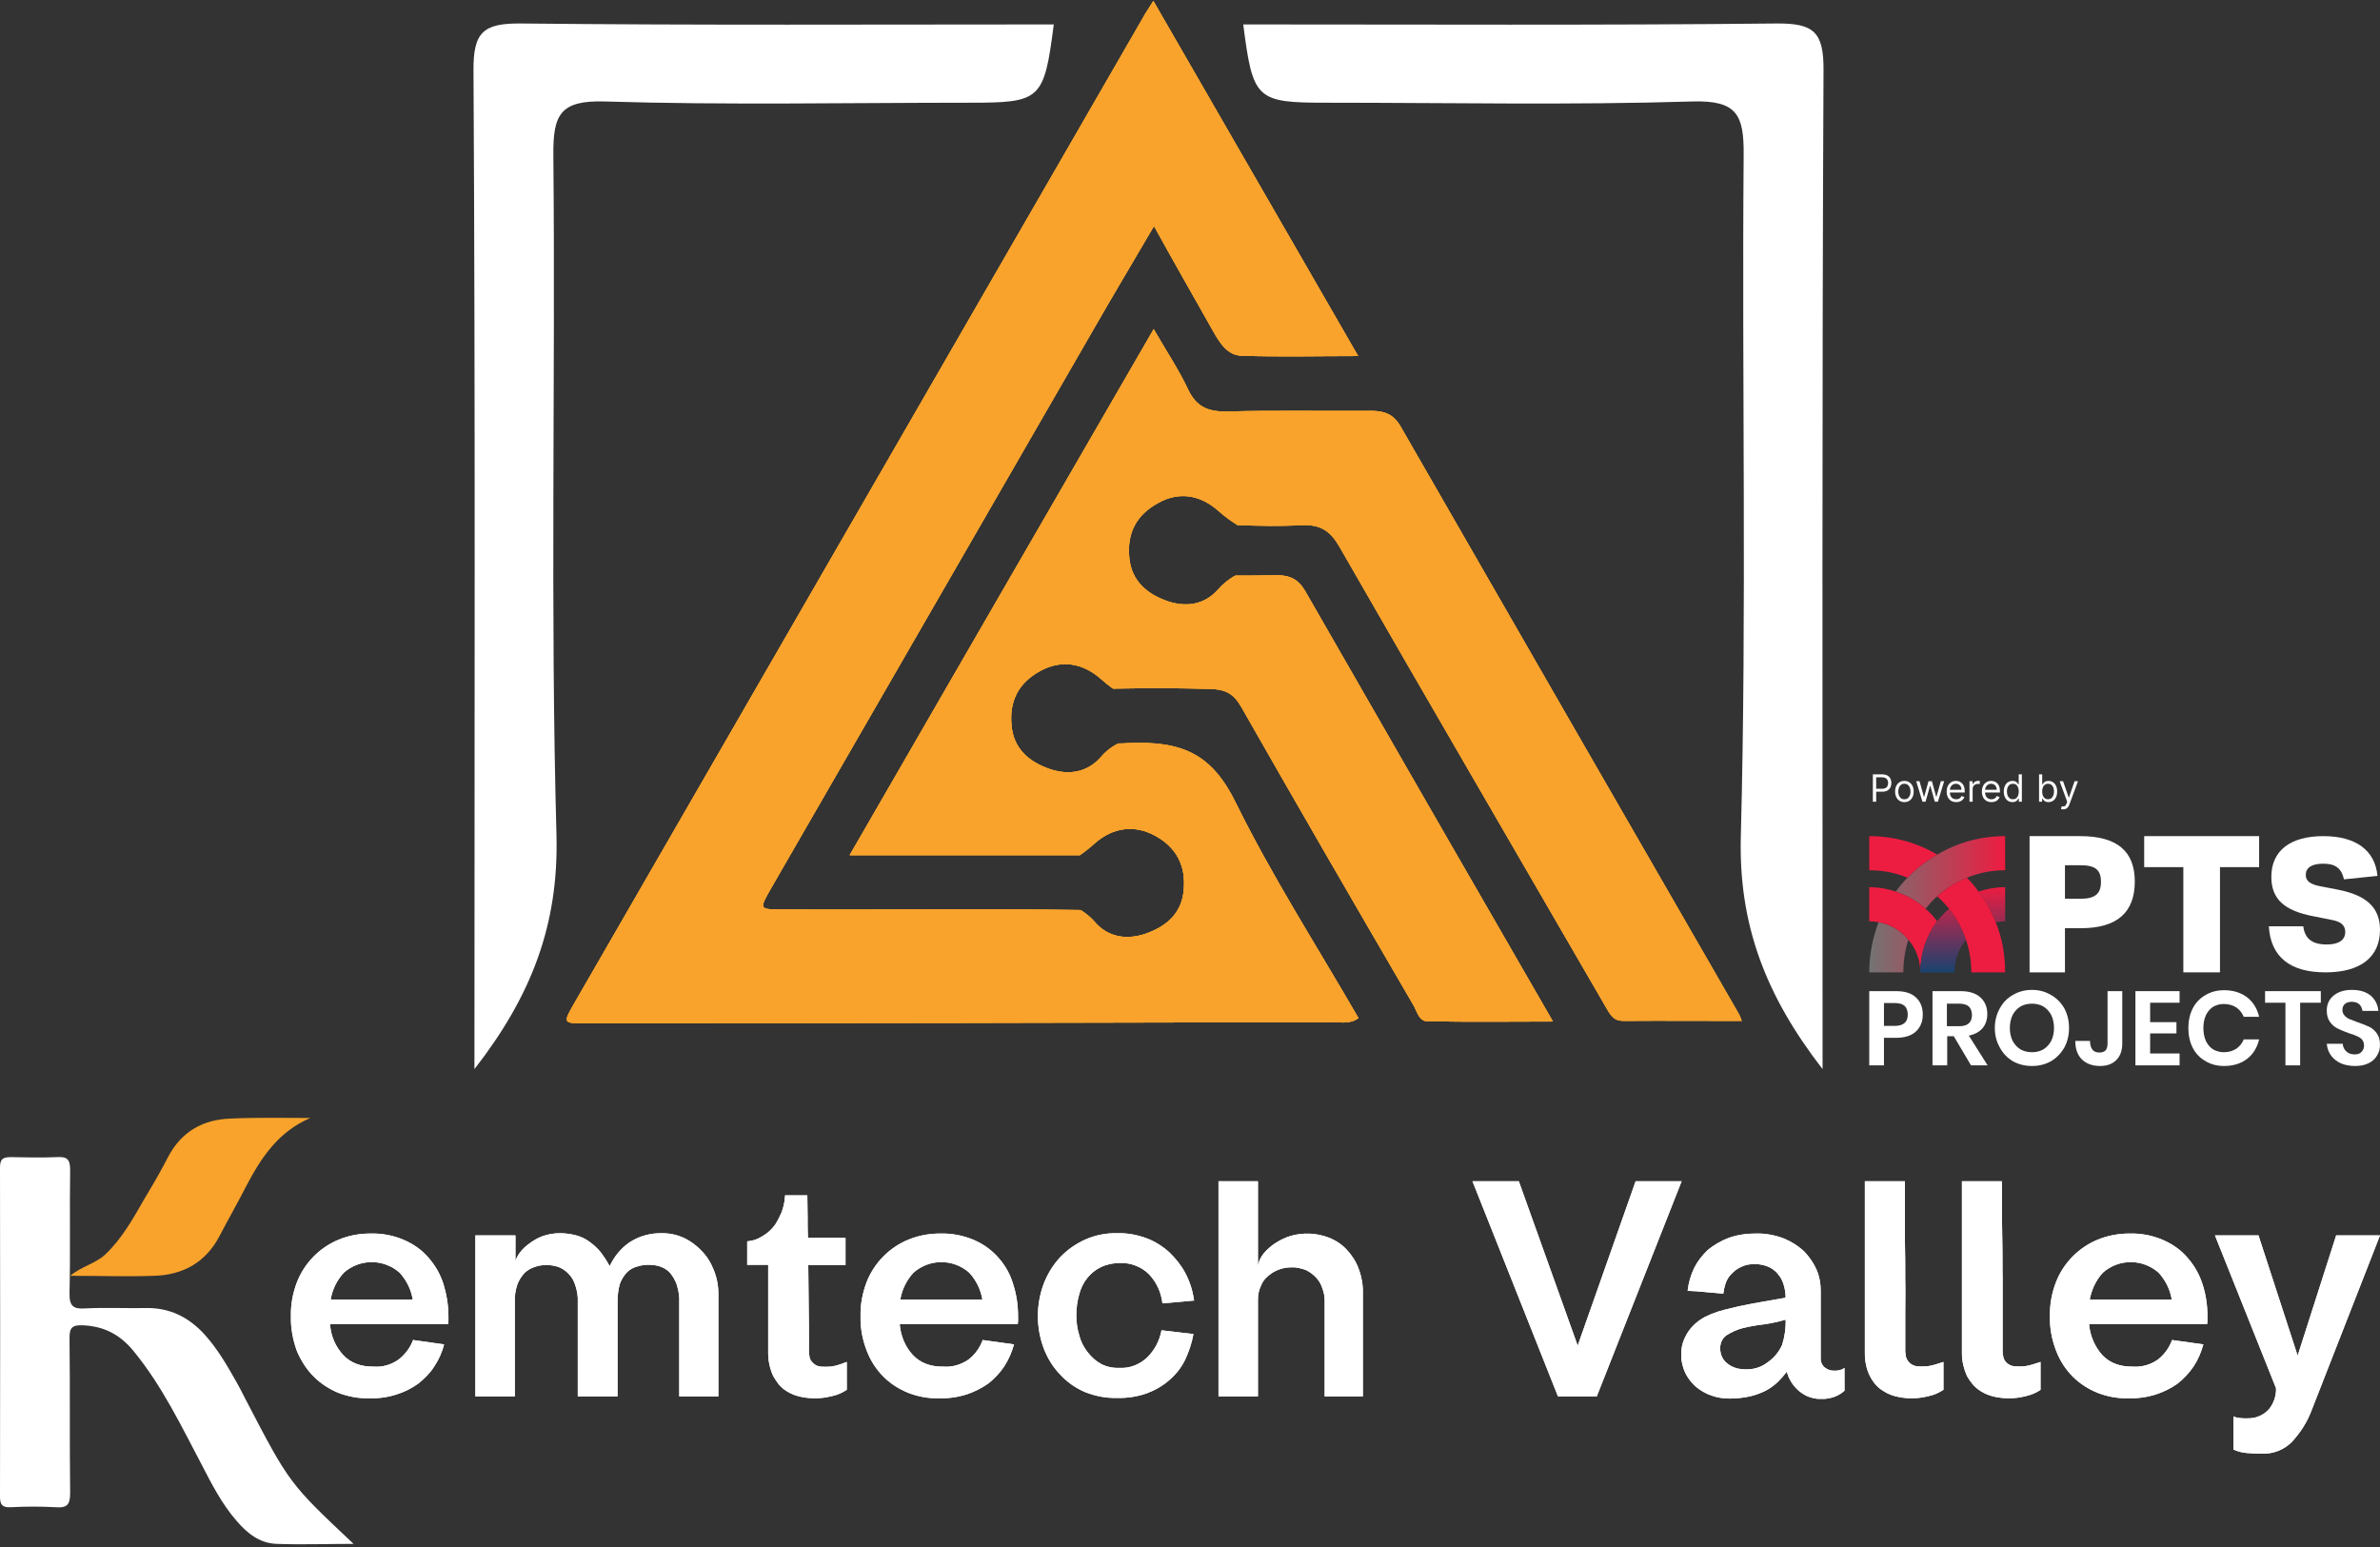 <svg width="760" height="494" viewBox="0 0 760 494" fill="none" xmlns="http://www.w3.org/2000/svg">
<rect x="0" y="0" width="760" height="494" fill="#333333" stroke="none"/>
<path d="M151.5 341.4C151.5 233.3 151.8 127.9 151.2 22.5C151.1 10.2 154.4 7.4 166.3 7.5C223 8.1 279.7 7.8 336.5 7.8C333.4 31.9 332.4 32.8 309.8 32.8C270.8 32.8 231.9 33.6 193 32.4C178.8 32 176.6 36.7 176.7 49.5C177.4 122 175.7 194.4 177.7 266.8C178.4 295.2 169.8 317.9 151.5 341.4Z" fill="white"/>
<path d="M555.9 266.8C557.8 194.4 556.2 122 556.8 49.5C556.9 36.7 554.7 32 540.5 32.4C501.6 33.6 462.7 32.8 423.8 32.8C401.1 32.8 400.1 31.9 397 7.8C453.8 7.8 510.5 8.1 567.3 7.5C579.2 7.4 582.4 10.2 582.3 22.5C581.8 127.9 582 233.3 582 341.4C563.8 317.9 555.1 295.2 555.9 266.8V266.8Z" fill="white"/>
<path d="M556.2 326C543.3 326 530.9 325.9 518.4 326C515.5 326 514.5 324.5 513.2 322.3C484.8 273.2 456.2 224.2 427.9 174.9C424.9 169.6 421.8 167.4 415.5 167.7C408.3 168.1 402.3 167.9 395.2 167.7C392.933 166.3 390.833 164.733 388.9 163C383.3 158.1 376.5 156.8 369.7 160.7C362.8 164.5 359.9 170.3 360.6 177.9C361.2 185.4 366.2 189.7 372.9 192C378.9 194 384.7 193.1 389 188.2C390.6 186.4 392.4 184.9 394.5 183.8C398.8 183.8 403.1 183.8 407.4 183.7C411.7 183.6 414.5 184.9 416.7 188.6C442.8 234.1 469 279.6 495.9 326.2C481.9 326.2 468.8 326.4 455.7 326.1C453.1 326.1 452.5 322.9 451.3 320.9C432.9 289.3 414.5 257.6 396.4 225.8C393.9 221.4 391.2 220.1 386.4 220C378.5 219.8 370.2 219.6 355.4 219.9C354 218.9 352.633 217.8 351.3 216.6C345.7 211.8 339 210.5 332.1 214.3C325.2 218.1 322.3 223.9 323 231.5C323.6 239.1 328.6 243.3 335.3 245.6C341.3 247.6 347.1 246.7 351.4 241.9C353 240 354.9 238.5 357.1 237.4C358.1 237.4 359 237.4 360 237.3C377.5 236.5 387 240.7 394.7 256.5C406.3 280 420.5 302.1 433.8 325.1C431.1 327.1 428.2 326.4 425.6 326.4C346.2 326.6 266.833 326.733 187.5 326.8C179.7 326.8 179.7 326.8 183.3 320.5C243.833 215.566 304.367 110.666 364.9 5.8C365.8 4.1 366.9 2.6 368.3 0.3L433.7 113.7C420.5 113.7 408.5 114 396.6 113.6C391.9 113.5 389.5 109.5 387.3 105.6C381.3 95 375.2 84.3 368.5 72.2C361.9 83.5 355.9 93.5 350.1 103.6C315.5 163.6 280.867 223.633 246.2 283.7C242.4 290.4 242.4 290.4 249.7 290.4C281.5 290.6 313.3 290.1 345.1 290.6C346.8 291.7 348.3 292.9 349.6 294.4C353.8 299.3 359.7 300.2 365.7 298.2C372.4 295.9 377.4 291.7 378 284.1C378.7 276.5 375.7 270.6 368.9 266.9C362.2 263.2 355.3 264.3 349.7 269.2C348.167 270.6 346.533 271.9 344.8 273.1C323.2 273.1 301.6 273.1 280 273.1H271.3C303.9 216.7 335.8 161.4 368.4 105.1C372.5 112.2 376.4 118 379.4 124.4C382 129.9 385.8 131.5 391.7 131.4C407.1 131 422.5 131.3 437.9 131.2C442.1 131.2 445 132.3 447.2 136.1C483.133 198.633 519.1 261.1 555.1 323.5C555.5 324.1 555.7 324.7 556.2 326V326Z" fill="#F3B737"/>
<path d="M556.2 326C543.3 326 530.9 325.9 518.4 326C515.5 326 514.5 324.5 513.2 322.3C484.8 273.2 456.2 224.2 427.9 174.9C424.9 169.6 421.8 167.4 415.5 167.7C408.3 168.1 402.3 167.9 395.2 167.7C392.933 166.3 390.833 164.733 388.9 163C383.3 158.1 376.5 156.8 369.7 160.7C362.8 164.5 359.9 170.3 360.6 177.9C361.2 185.4 366.2 189.7 372.9 192C378.9 194 384.7 193.1 389 188.2C390.6 186.4 392.4 184.9 394.5 183.8C398.8 183.8 403.1 183.8 407.4 183.7C411.7 183.6 414.5 184.9 416.7 188.6C442.8 234.1 469 279.6 495.9 326.2C481.9 326.2 468.8 326.4 455.7 326.1C453.1 326.1 452.5 322.9 451.3 320.9C432.9 289.3 414.5 257.6 396.4 225.8C393.9 221.4 391.2 220.1 386.4 220C378.5 219.8 370.2 219.6 355.4 219.9C354 218.9 352.633 217.8 351.3 216.6C345.7 211.8 339 210.5 332.1 214.3C325.2 218.1 322.3 223.9 323 231.5C323.6 239.1 328.6 243.3 335.3 245.6C341.3 247.6 347.1 246.7 351.4 241.9C353 240 354.9 238.5 357.1 237.4C358.1 237.4 359 237.4 360 237.3C377.5 236.5 387 240.7 394.7 256.5C406.3 280 420.5 302.1 433.8 325.1C431.1 327.1 428.2 326.4 425.6 326.4C346.2 326.6 266.833 326.733 187.5 326.8C179.7 326.8 179.7 326.8 183.3 320.5C243.833 215.566 304.367 110.666 364.9 5.8C365.8 4.1 366.9 2.6 368.3 0.3L433.7 113.7C420.5 113.7 408.5 114 396.6 113.6C391.9 113.5 389.5 109.5 387.3 105.6C381.3 95 375.2 84.3 368.5 72.2C361.9 83.5 355.9 93.5 350.1 103.6C315.5 163.6 280.867 223.633 246.2 283.7C242.4 290.4 242.4 290.4 249.7 290.4C281.5 290.6 313.3 290.1 345.1 290.6C346.8 291.7 348.3 292.9 349.6 294.4C353.8 299.3 359.7 300.2 365.7 298.2C372.4 295.9 377.4 291.7 378 284.1C378.7 276.5 375.7 270.6 368.9 266.9C362.2 263.2 355.3 264.3 349.7 269.2C348.167 270.6 346.533 271.9 344.8 273.1C323.2 273.1 301.6 273.1 280 273.1H271.3C303.9 216.7 335.8 161.4 368.4 105.1C372.5 112.2 376.4 118 379.4 124.4C382 129.9 385.8 131.5 391.7 131.4C407.1 131 422.5 131.3 437.9 131.2C442.1 131.2 445 132.3 447.2 136.1C483.133 198.633 519.1 261.1 555.1 323.5C555.5 324.1 555.7 324.7 556.2 326V326Z" fill="#F9A32C"/>
<path d="M556.2 326C543.3 326 530.9 325.9 518.4 326C515.5 326 514.5 324.5 513.2 322.3C484.8 273.2 456.2 224.2 427.9 174.9C424.9 169.6 421.8 167.4 415.5 167.7C408.3 168.1 402.3 167.9 395.2 167.7C392.933 166.3 390.833 164.733 388.9 163C383.3 158.1 376.5 156.8 369.7 160.7C362.8 164.5 359.9 170.3 360.6 177.9C361.2 185.4 366.2 189.7 372.9 192C378.9 194 384.7 193.1 389 188.2C390.6 186.4 392.4 184.9 394.5 183.8C398.8 183.8 403.1 183.8 407.4 183.7C411.7 183.6 414.5 184.9 416.7 188.6C442.8 234.1 469 279.6 495.9 326.2C481.9 326.2 468.8 326.4 455.7 326.1C453.1 326.1 452.5 322.9 451.3 320.9C432.9 289.3 414.5 257.6 396.4 225.8C393.9 221.4 391.2 220.1 386.4 220C378.5 219.8 370.2 219.6 355.4 219.9C354 218.9 352.633 217.8 351.3 216.6C345.7 211.8 339 210.5 332.1 214.3C325.2 218.1 322.3 223.9 323 231.5C323.6 239.1 328.6 243.3 335.3 245.6C341.3 247.6 347.1 246.7 351.4 241.9C353 240 354.9 238.5 357.1 237.4C358.1 237.4 359 237.4 360 237.3C377.5 236.5 387 240.7 394.7 256.5C406.3 280 420.5 302.1 433.8 325.1C431.1 327.1 428.2 326.4 425.6 326.4C346.2 326.6 266.833 326.733 187.5 326.8C179.7 326.8 179.7 326.8 183.3 320.5C243.833 215.566 304.367 110.666 364.9 5.8C365.8 4.1 366.9 2.6 368.3 0.3L433.7 113.7C420.5 113.7 408.5 114 396.6 113.6C391.9 113.5 389.5 109.5 387.3 105.6C381.3 95 375.2 84.3 368.5 72.2C361.9 83.5 355.9 93.5 350.1 103.6C315.5 163.6 280.867 223.633 246.2 283.7C242.4 290.4 242.4 290.4 249.7 290.4C281.5 290.6 313.3 290.1 345.1 290.6C346.8 291.7 348.3 292.9 349.6 294.4C353.8 299.3 359.7 300.2 365.7 298.2C372.4 295.9 377.4 291.7 378 284.1C378.7 276.5 375.7 270.6 368.9 266.9C362.2 263.2 355.3 264.3 349.7 269.2C348.167 270.6 346.533 271.9 344.8 273.1C323.2 273.1 301.6 273.1 280 273.1H271.3C303.9 216.7 335.8 161.4 368.4 105.1C372.5 112.2 376.4 118 379.4 124.4C382 129.9 385.8 131.5 391.7 131.4C407.1 131 422.5 131.3 437.9 131.2C442.1 131.2 445 132.3 447.2 136.1C483.133 198.633 519.1 261.1 555.1 323.5C555.5 324.1 555.7 324.7 556.2 326V326Z" fill="#F9A32C"/>
<path d="M112.9 493C104.5 493 96.4 493.3 88.3 493C82.9 492.8 78.9 489.6 75.5 485.6C70.9 480.3 67.7 474.1 64.5 467.9C57.9 455.4 51.8 442.6 42.7 431.5C38.4 426.2 33.3 423.5 26.4 423.2C23.1 423.1 22.2 423.9 22.2 427.2C22.4 443.7 22.2 460.2 22.4 476.7C22.4 480.3 21.6 481.6 17.8 481.3C13 481.034 8.233 481.034 3.5 481.3C1 481.4 0 480.8 0 478C0.067 442.934 0.067 407.9 0 372.9C0 370.2 0.8 369.5 3.4 369.5C8.3 369.6 13.3 369.7 18.2 369.5C21.4 369.3 22.4 370.2 22.4 373.5C22.2 386.6 22.5 399.8 22.2 412.9C22.1 417.2 23.5 418.1 27.4 417.8C33.7 417.5 40.1 417.8 46.4 417.7C54 417.5 60.1 420.5 65.2 426C69.4 430.6 72.5 436 75.5 441.3C76.6 443.2 77.5 445.1 78.5 447C92.4 473.7 92.4 473.7 112.9 493Z" fill="white"/>
<path d="M99.1 357C88.8 361.4 83.3 369.8 78.5 379C75.8 384.3 72.8 389.5 70.1 394.7C65.7 403.1 58.5 407.1 49.3 407.4C40.6 407.7 31.9 407.4 22.4 407.4C26.2 404.3 30.5 403.5 33.6 400.6C39.1 395.4 42.6 388.9 46.3 382.5C48.9 378.2 51.4 373.9 53.7 369.4C57.9 361.4 64.8 357.5 73.5 357.2C82 356.8 90.6 357 99.1 357V357Z" fill="#F9A32C"/>
<path fill-rule="evenodd" clip-rule="evenodd" d="M143.2 420.3V421.6C143.2 422 143.167 422.4 143.1 422.8H105.4C105.6 426.5 107.1 430 109.6 432.7C112 435.234 115.267 436.467 119.4 436.4C122.2 436.6 124.9 435.8 127.2 434.2C129.3 432.6 131 430.4 131.9 427.9L141.8 429.3C141.2 431.8 140.1 434.2 138.7 436.3C137.4 438.4 135.6 440.2 133.6 441.8C131.5 443.3 129.2 444.5 126.6 445.3C123.8 446.2 120.9 446.6 117.9 446.5C114.6 446.6 111.3 446 108.1 444.8C105.2 443.6 102.5 441.9 100.2 439.6C97.9 437.3 96.1 434.5 94.8 431.4C93.5 427.8 92.8 424.1 92.9 420.3C92.8 416.6 93.5 412.9 94.8 409.5C97.2 403.3 102.1 398.3 108.3 395.8C111.5 394.5 114.8 393.9 118.3 393.9C122 393.8 125.7 394.5 129.1 396C132.1 397.3 134.8 399.2 136.9 401.7C139 404.1 140.6 406.9 141.6 410C142.6 413.3 143.2 416.8 143.2 420.3ZM131.8 415C131.3 411.8 129.8 408.8 127.6 406.4C122.5 401.9 114.9 401.9 109.8 406.4C107.6 408.8 106.1 411.8 105.6 415H131.8Z" fill="white"/>
<path fill-rule="evenodd" clip-rule="evenodd" d="M143.2 420.3V421.6C143.2 422 143.167 422.4 143.1 422.8H105.4C105.6 426.5 107.1 430 109.6 432.7C112 435.234 115.267 436.467 119.4 436.4C122.2 436.6 124.9 435.8 127.2 434.2C129.3 432.6 131 430.4 131.9 427.9L141.8 429.3C141.2 431.8 140.1 434.2 138.7 436.3C137.4 438.4 135.6 440.2 133.6 441.8C131.5 443.3 129.2 444.5 126.6 445.3C123.8 446.2 120.9 446.6 117.9 446.5C114.6 446.6 111.3 446 108.1 444.8C105.2 443.6 102.5 441.9 100.2 439.6C97.9 437.3 96.1 434.5 94.8 431.4C93.5 427.8 92.8 424.1 92.9 420.3C92.8 416.6 93.5 412.9 94.8 409.5C97.2 403.3 102.1 398.3 108.3 395.8C111.5 394.5 114.8 393.9 118.3 393.9C122 393.8 125.7 394.5 129.1 396C132.1 397.3 134.8 399.2 136.9 401.7C139 404.1 140.6 406.9 141.6 410C142.6 413.3 143.2 416.8 143.2 420.3ZM131.8 415C131.3 411.8 129.8 408.8 127.6 406.4C122.5 401.9 114.9 401.9 109.8 406.4C107.6 408.8 106.1 411.8 105.6 415H131.8Z" fill="white"/>
<path d="M229.4 413.1V445.9H216.9V416C217 414 216.7 412.1 216.1 410.2C215.6 408.8 214.9 407.6 214 406.5C213.2 405.6 212.1 404.9 211 404.5C209.867 404.1 208.7 403.9 207.5 403.9C206.167 403.834 204.867 404 203.6 404.4C202.4 404.7 201.2 405.3 200.3 406.2C199.3 407.2 198.5 408.5 198 409.8C197.4 411.7 197.2 413.7 197.2 415.7V445.9H184.5V415.8C184.6 414 184.3 412.2 183.7 410.4C183.3 409.1 182.6 407.8 181.6 406.8C180.7 405.8 179.6 405.1 178.4 404.6C177.1 404.2 175.8 403.9 174.5 404C173.167 403.934 171.9 404.134 170.7 404.6C169.5 405 168.4 405.6 167.5 406.5C166.5 407.6 165.7 408.8 165.2 410.2C164.6 412 164.3 413.9 164.4 415.8V445.9H151.8V394.5H164.6V402.6C164.933 401.667 165.4 400.8 166 400C166.8 398.934 167.767 398 168.9 397.2C170.167 396.2 171.567 395.4 173.1 394.8C175 394.1 176.9 393.8 178.9 393.8C180.8 393.8 182.6 394.1 184.4 394.6C185.933 395.067 187.333 395.8 188.6 396.8C189.867 397.734 191 398.834 192 400.1C193 401.434 193.9 402.834 194.7 404.3C196.1 401.3 198.2 398.7 200.9 396.8C204 394.7 207.8 393.7 211.5 393.8C213.9 393.8 216.2 394.3 218.4 395.3C220.5 396.3 222.4 397.7 224 399.4C225.7 401.1 227 403.2 227.9 405.5C228.9 407.9 229.4 410.5 229.4 413.1V413.1Z" fill="white"/>
<path d="M229.4 413.1V445.9H216.9V416C217 414 216.7 412.1 216.1 410.2C215.6 408.8 214.9 407.6 214 406.5C213.2 405.6 212.1 404.9 211 404.5C209.867 404.1 208.7 403.9 207.5 403.9C206.167 403.834 204.867 404 203.6 404.4C202.4 404.7 201.2 405.3 200.3 406.2C199.3 407.2 198.5 408.5 198 409.8C197.4 411.7 197.2 413.7 197.2 415.7V445.9H184.5V415.8C184.6 414 184.3 412.2 183.7 410.4C183.3 409.1 182.6 407.8 181.6 406.8C180.7 405.8 179.6 405.1 178.4 404.6C177.1 404.2 175.8 403.9 174.5 404C173.167 403.934 171.9 404.134 170.7 404.6C169.5 405 168.4 405.6 167.5 406.5C166.5 407.6 165.7 408.8 165.2 410.2C164.6 412 164.3 413.9 164.4 415.8V445.9H151.8V394.5H164.6V402.6C164.933 401.667 165.4 400.8 166 400C166.8 398.934 167.767 398 168.9 397.2C170.167 396.2 171.567 395.4 173.1 394.8C175 394.1 176.9 393.8 178.9 393.8C180.8 393.8 182.6 394.1 184.4 394.6C185.933 395.067 187.333 395.8 188.6 396.8C189.867 397.734 191 398.834 192 400.1C193 401.434 193.9 402.834 194.7 404.3C196.1 401.3 198.2 398.7 200.9 396.8C204 394.7 207.8 393.7 211.5 393.8C213.9 393.8 216.2 394.3 218.4 395.3C220.5 396.3 222.4 397.7 224 399.4C225.7 401.1 227 403.2 227.9 405.5C228.9 407.9 229.4 410.5 229.4 413.1V413.1Z" fill="white"/>
<path d="M270.4 434.9V443.8C269.4 444.467 268.333 445 267.2 445.4C266.133 445.734 265.033 446 263.9 446.2C261 446.7 258 446.6 255.1 445.9C253.767 445.567 252.5 445.034 251.3 444.3C250.3 443.7 249.433 442.967 248.7 442.1C248.033 441.234 247.433 440.334 246.9 439.4C245.9 437.2 245.3 434.7 245.3 432.2V403.9H238.6V396.4C239.4 396.334 240.233 396.167 241.1 395.9C242.033 395.567 242.9 395.134 243.7 394.6C245.2 393.7 246.5 392.5 247.5 391.1C248.3 389.834 249 388.5 249.6 387.1C250 385.967 250.3 384.834 250.5 383.7C250.633 382.634 250.7 381.967 250.7 381.7H257.8C257.8 384 257.9 386.2 257.9 388.5C257.9 390.8 257.9 393 258 395.3H270V404H258.1C258.3 419.667 258.367 428.9 258.3 431.7C258.367 432.234 258.433 432.767 258.5 433.3C258.6 434 259 434.7 259.6 435.2C260.2 435.9 261.1 436.3 262.1 436.4C263.1 436.467 264.133 436.467 265.2 436.4C266.267 436.267 267.267 436.034 268.2 435.7L270.4 434.9Z" fill="white"/>
<path d="M270.4 434.9V443.8C269.4 444.467 268.333 445 267.2 445.4C266.133 445.734 265.033 446 263.9 446.2C261 446.7 258 446.6 255.1 445.9C253.767 445.567 252.5 445.034 251.3 444.3C250.3 443.7 249.433 442.967 248.7 442.1C248.033 441.234 247.433 440.334 246.9 439.4C245.9 437.2 245.3 434.7 245.3 432.2V403.9H238.6V396.4C239.4 396.334 240.233 396.167 241.1 395.9C242.033 395.567 242.9 395.134 243.7 394.6C245.2 393.7 246.5 392.5 247.5 391.1C248.3 389.834 249 388.5 249.6 387.1C250 385.967 250.3 384.834 250.5 383.7C250.633 382.634 250.7 381.967 250.7 381.7H257.8C257.8 384 257.9 386.2 257.9 388.5C257.9 390.8 257.9 393 258 395.3H270V404H258.1C258.3 419.667 258.367 428.9 258.3 431.7C258.367 432.234 258.433 432.767 258.5 433.3C258.6 434 259 434.7 259.6 435.2C260.2 435.9 261.1 436.3 262.1 436.4C263.1 436.467 264.133 436.467 265.2 436.4C266.267 436.267 267.267 436.034 268.2 435.7L270.4 434.9Z" fill="white"/>
<path fill-rule="evenodd" clip-rule="evenodd" d="M325.1 420.3V421.6C325.1 422 325.067 422.4 325 422.8H287.3C287.6 426.5 289 430 291.5 432.7C293.9 435.234 297.167 436.467 301.3 436.4C304.1 436.6 306.8 435.8 309.2 434.2C311.3 432.6 312.9 430.4 313.8 427.9L323.8 429.3C323.1 431.8 322.1 434.1 320.7 436.3C319.3 438.4 317.6 440.2 315.6 441.8C313.4 443.3 311.1 444.5 308.6 445.3C305.7 446.2 302.8 446.6 299.8 446.5C296.5 446.6 293.2 446 290.1 444.8C287.1 443.6 284.4 441.9 282.1 439.6C279.8 437.3 278 434.5 276.8 431.4C275.4 427.8 274.7 424.1 274.8 420.3C274.7 416.6 275.4 413 276.7 409.5C279.1 403.3 284 398.3 290.2 395.8C293.4 394.5 296.8 393.9 300.2 393.9C303.9 393.8 307.6 394.5 311.1 396C314.1 397.3 316.7 399.2 318.9 401.7C321 404.1 322.6 406.9 323.5 410C324.6 413.3 325.1 416.8 325.1 420.3V420.3ZM313.7 415C313.2 411.8 311.7 408.8 309.5 406.4C304.4 401.9 296.8 401.9 291.7 406.4C289.5 408.8 288 411.8 287.5 415H313.7Z" fill="white"/>
<path fill-rule="evenodd" clip-rule="evenodd" d="M325.1 420.3V421.6C325.1 422 325.067 422.4 325 422.8H287.3C287.6 426.5 289 430 291.5 432.7C293.9 435.234 297.167 436.467 301.3 436.4C304.1 436.6 306.8 435.8 309.2 434.2C311.3 432.6 312.9 430.4 313.8 427.9L323.8 429.3C323.1 431.8 322.1 434.1 320.7 436.3C319.3 438.4 317.6 440.2 315.6 441.8C313.4 443.3 311.1 444.5 308.6 445.3C305.7 446.2 302.8 446.6 299.8 446.5C296.5 446.6 293.2 446 290.1 444.8C287.1 443.6 284.4 441.9 282.1 439.6C279.8 437.3 278 434.5 276.8 431.4C275.4 427.8 274.7 424.1 274.8 420.3C274.7 416.6 275.4 413 276.7 409.5C279.1 403.3 284 398.3 290.2 395.8C293.4 394.5 296.8 393.9 300.2 393.9C303.9 393.8 307.6 394.5 311.1 396C314.1 397.3 316.7 399.2 318.9 401.7C321 404.1 322.6 406.9 323.5 410C324.6 413.3 325.1 416.8 325.1 420.3V420.3ZM313.7 415C313.2 411.8 311.7 408.8 309.5 406.4C304.4 401.9 296.8 401.9 291.7 406.4C289.5 408.8 288 411.8 287.5 415H313.7Z" fill="white"/>
<path d="M357.5 436.8C360.8 437 364 435.7 366.4 433.4C368.7 431.1 370.3 428.1 370.9 424.8L381.1 426C380.6 428.8 379.7 431.5 378.5 434.1C377.3 436.6 375.6 438.8 373.5 440.6C371.4 442.5 368.9 443.9 366.3 444.9C363.2 446 359.9 446.5 356.7 446.4C353.1 446.5 349.7 445.8 346.4 444.5C343.4 443.2 340.7 441.3 338.5 438.9C336.2 436.5 334.5 433.7 333.3 430.6C330.8 423.9 330.8 416.6 333.3 409.9C334.5 406.8 336.3 403.9 338.5 401.5C340.8 399.1 343.5 397.2 346.6 395.8C349.8 394.4 353.3 393.7 356.8 393.8C360 393.7 363.1 394.3 366.1 395.4C368.8 396.4 371.3 398 373.4 399.9C375.5 401.9 377.3 404.2 378.6 406.7C380 409.4 380.9 412.3 381.3 415.3L371.2 416.2C370.8 412.7 369.3 409.4 366.9 406.9C364.5 404.5 361.1 403.2 357.7 403.3C355.6 403.3 353.5 403.7 351.6 404.6C349.9 405.4 348.4 406.6 347.2 408.1C346 409.6 345.1 411.4 344.6 413.4C344 415.5 343.7 417.8 343.7 420C343.7 422.2 344 424.5 344.7 426.6C345.2 428.6 346.2 430.4 347.4 431.9C348.6 433.4 350 434.7 351.7 435.6C353.5 436.5 355.5 436.9 357.5 436.8V436.8Z" fill="white"/>
<path d="M357.5 436.8C360.8 437 364 435.7 366.4 433.4C368.7 431.1 370.3 428.1 370.9 424.8L381.1 426C380.6 428.8 379.7 431.5 378.5 434.1C377.3 436.6 375.6 438.8 373.5 440.6C371.4 442.5 368.9 443.9 366.3 444.9C363.2 446 359.9 446.5 356.7 446.4C353.1 446.5 349.7 445.8 346.4 444.5C343.4 443.2 340.7 441.3 338.5 438.9C336.2 436.5 334.5 433.7 333.3 430.6C330.8 423.9 330.8 416.6 333.3 409.9C334.5 406.8 336.3 403.9 338.5 401.5C340.8 399.1 343.5 397.2 346.6 395.8C349.8 394.4 353.3 393.7 356.8 393.8C360 393.7 363.1 394.3 366.1 395.4C368.8 396.4 371.3 398 373.4 399.9C375.5 401.9 377.3 404.2 378.6 406.7C380 409.4 380.9 412.3 381.3 415.3L371.2 416.2C370.8 412.7 369.3 409.4 366.9 406.9C364.5 404.5 361.1 403.2 357.7 403.3C355.6 403.3 353.5 403.7 351.6 404.6C349.9 405.4 348.4 406.6 347.2 408.1C346 409.6 345.1 411.4 344.6 413.4C344 415.5 343.7 417.8 343.7 420C343.7 422.2 344 424.5 344.7 426.6C345.2 428.6 346.2 430.4 347.4 431.9C348.6 433.4 350 434.7 351.7 435.6C353.5 436.5 355.5 436.9 357.5 436.8V436.8Z" fill="white"/>
<path d="M435.2 445.9H423V415.3C423 413.967 422.767 412.7 422.3 411.5C421.9 410.2 421.3 409.1 420.4 408.1C419.4 407 418.3 406.2 417.1 405.6C415.5 405 413.9 404.6 412.3 404.7C409.6 404.7 406.9 405.7 404.9 407.5C403.9 408.3 403.1 409.4 402.6 410.7C402 412 401.7 413.4 401.7 414.9V445.9H389.1V377.2H401.7V404.1C402 402.7 402.6 401.4 403.5 400.3C404.6 399 405.8 397.9 407.2 397C408.733 396 410.333 395.234 412 394.7C416.1 393.5 420.4 393.7 424.3 395.2C426.4 396 428.4 397.3 430 399C431.6 400.7 433 402.8 433.8 405C434.8 407.6 435.3 410.4 435.2 413.2V445.9Z" fill="white"/>
<path d="M435.2 445.9H423V415.3C423 413.967 422.767 412.7 422.3 411.5C421.9 410.2 421.3 409.1 420.4 408.1C419.4 407 418.3 406.2 417.1 405.6C415.5 405 413.9 404.6 412.3 404.7C409.6 404.7 406.9 405.7 404.9 407.5C403.9 408.3 403.1 409.4 402.6 410.7C402 412 401.7 413.4 401.7 414.9V445.9H389.1V377.2H401.7V404.1C402 402.7 402.6 401.4 403.5 400.3C404.6 399 405.8 397.9 407.2 397C408.733 396 410.333 395.234 412 394.7C416.1 393.5 420.4 393.7 424.3 395.2C426.4 396 428.4 397.3 430 399C431.6 400.7 433 402.8 433.8 405C434.8 407.6 435.3 410.4 435.2 413.2V445.9Z" fill="white"/>
<path d="M503.8 429.7L522.3 377.2H537L509.9 445.9H497.5L470.2 377.2H485L503.8 429.7Z" fill="white"/>
<path d="M503.8 429.7L522.3 377.2H537L509.9 445.9H497.5L470.2 377.2H485L503.8 429.7Z" fill="white"/>
<path fill-rule="evenodd" clip-rule="evenodd" d="M570.6 438C569.733 439.134 568.767 440.233 567.7 441.3C566.5 442.433 565.2 443.367 563.8 444.1C562.2 444.9 560.533 445.5 558.8 445.9C556.667 446.367 554.533 446.6 552.4 446.6C550.3 446.6 548.3 446.3 546.4 445.6C544.6 445 543 444 541.5 442.8C540.1 441.5 538.9 440 538.1 438.3C537.3 436.5 536.8 434.5 536.9 432.5C536.8 430.7 537.2 428.9 538 427.2C538.7 425.7 539.6 424.4 540.7 423.3C541.833 422.167 543.1 421.234 544.5 420.5C545.833 419.834 547.233 419.267 548.7 418.8C550.033 418.4 551.3 418.067 552.5 417.8L555.4 417.1C558.333 416.5 560.967 416 563.3 415.6C565.7 415.2 568 414.8 570.2 414.4C570.2 413.133 570.033 411.9 569.7 410.7C569.4 409.5 568.9 408.3 568.1 407.3C567.3 406.2 566.3 405.3 565.1 404.7C563.6 404 562 403.6 560.3 403.7C558.8 403.6 557.3 403.9 555.9 404.6C554.767 405.134 553.767 405.867 552.9 406.8C552 407.7 551.4 408.7 551 409.9C550.667 410.9 550.433 411.967 550.3 413.1L544.6 412.6C542.8 412.4 540.9 412.267 538.9 412.2C539.2 409.6 539.9 407.2 541 404.9C542.1 402.7 543.6 400.8 545.4 399.1C547.4 397.5 549.6 396.2 552 395.3C554.8 394.3 557.7 393.9 560.6 393.9C563.7 393.8 566.8 394.4 569.7 395.5C572.1 396.5 574.3 397.9 576.2 399.7C577.8 401.4 579.2 403.4 580.1 405.5C581 407.6 581.4 409.8 581.4 412.1V433.8C581.4 434.8 581.7 435.7 582.4 436.4C583 437 583.8 437.4 584.6 437.6C585.4 437.734 586.233 437.734 587.1 437.6C587.833 437.467 588.467 437.2 589 436.8V444H589.1C588.167 444.867 587.1 445.534 585.9 446C584.5 446.5 583 446.8 581.5 446.7C580 446.8 578.4 446.4 577 445.8C574.7 444.7 572.8 442.9 571.6 440.6C571.133 439.8 570.8 438.934 570.6 438V438ZM549.3 430.5C549.3 432.1 549.8 433.6 550.9 434.8C552 435.9 553.3 436.6 554.8 437C556.4 437.3 558.1 437.4 559.8 437.1C561.5 436.8 563.1 436.1 564.5 435C566.5 433.6 568.1 431.7 569.1 429.4C569.9 426.8 570.3 424.1 570.2 421.4C567.933 422.067 565.633 422.567 563.3 422.9C560.967 423.167 558.7 423.567 556.5 424.1C554.6 424.6 552.9 425.4 551.3 426.4C550 427.3 549.3 428.9 549.3 430.5V430.5Z" fill="white"/>
<path fill-rule="evenodd" clip-rule="evenodd" d="M570.6 438C569.733 439.134 568.767 440.233 567.7 441.3C566.5 442.433 565.2 443.367 563.8 444.1C562.2 444.9 560.533 445.5 558.8 445.9C556.667 446.367 554.533 446.6 552.4 446.6C550.3 446.6 548.3 446.3 546.4 445.6C544.6 445 543 444 541.5 442.8C540.1 441.5 538.9 440 538.1 438.3C537.3 436.5 536.8 434.5 536.9 432.5C536.8 430.7 537.2 428.9 538 427.2C538.7 425.7 539.6 424.4 540.7 423.3C541.833 422.167 543.1 421.234 544.5 420.5C545.833 419.834 547.233 419.267 548.7 418.8C550.033 418.4 551.3 418.067 552.5 417.8L555.4 417.1C558.333 416.5 560.967 416 563.3 415.6C565.7 415.2 568 414.8 570.2 414.4C570.2 413.133 570.033 411.9 569.7 410.7C569.4 409.5 568.9 408.3 568.1 407.3C567.3 406.2 566.3 405.3 565.1 404.7C563.6 404 562 403.6 560.3 403.7C558.8 403.6 557.3 403.9 555.9 404.6C554.767 405.134 553.767 405.867 552.9 406.8C552 407.7 551.4 408.7 551 409.9C550.667 410.9 550.433 411.967 550.3 413.1L544.6 412.6C542.8 412.4 540.9 412.267 538.9 412.2C539.2 409.6 539.9 407.2 541 404.9C542.1 402.7 543.6 400.8 545.4 399.1C547.4 397.5 549.6 396.2 552 395.3C554.8 394.3 557.7 393.9 560.6 393.9C563.7 393.8 566.8 394.4 569.7 395.5C572.1 396.5 574.3 397.9 576.2 399.7C577.8 401.4 579.2 403.4 580.1 405.5C581 407.6 581.4 409.8 581.4 412.1V433.8C581.4 434.8 581.7 435.7 582.4 436.4C583 437 583.8 437.4 584.6 437.6C585.4 437.734 586.233 437.734 587.1 437.6C587.833 437.467 588.467 437.2 589 436.8V444H589.1C588.167 444.867 587.1 445.534 585.9 446C584.5 446.5 583 446.8 581.5 446.7C580 446.8 578.4 446.4 577 445.8C574.7 444.7 572.8 442.9 571.6 440.6C571.133 439.8 570.8 438.934 570.6 438V438ZM549.3 430.5C549.3 432.1 549.8 433.6 550.9 434.8C552 435.9 553.3 436.6 554.8 437C556.4 437.3 558.1 437.4 559.8 437.1C561.5 436.8 563.1 436.1 564.5 435C566.5 433.6 568.1 431.7 569.1 429.4C569.9 426.8 570.3 424.1 570.2 421.4C567.933 422.067 565.633 422.567 563.3 422.9C560.967 423.167 558.7 423.567 556.5 424.1C554.6 424.6 552.9 425.4 551.3 426.4C550 427.3 549.3 428.9 549.3 430.5V430.5Z" fill="white"/>
<path d="M609.7 435.1C610.4 435.8 611.3 436.2 612.2 436.3C613.267 436.367 614.333 436.367 615.4 436.3C616.4 436.167 617.4 435.934 618.4 435.6L620.6 434.9V443.8C619.6 444.467 618.533 445 617.4 445.4C616.333 445.734 615.233 446 614.1 446.2C611.2 446.7 608.2 446.6 605.4 445.9C604 445.567 602.733 445.034 601.6 444.3C600.533 443.7 599.633 442.967 598.9 442.1C598.167 441.234 597.567 440.334 597.1 439.4C596 437.2 595.5 434.7 595.5 432.2V377.2H608.3C608.3 379.334 608.3 382.134 608.3 385.6C608.3 389 608.3 392.7 608.3 396.6C608.4 400.4 608.4 404.4 608.4 408.4C608.5 412.3 608.4 416 608.4 419.3V431.6C608.467 432.134 608.533 432.667 608.6 433.2C608.8 433.9 609.2 434.6 609.7 435.1V435.1Z" fill="white"/>
<path d="M609.7 435.1C610.4 435.8 611.3 436.2 612.2 436.3C613.267 436.367 614.333 436.367 615.4 436.3C616.4 436.167 617.4 435.934 618.4 435.6L620.6 434.9V443.8C619.6 444.467 618.533 445 617.4 445.4C616.333 445.734 615.233 446 614.1 446.2C611.2 446.7 608.2 446.6 605.4 445.9C604 445.567 602.733 445.034 601.6 444.3C600.533 443.7 599.633 442.967 598.9 442.1C598.167 441.234 597.567 440.334 597.1 439.4C596 437.2 595.5 434.7 595.5 432.2V377.2H608.3C608.3 379.334 608.3 382.134 608.3 385.6C608.3 389 608.3 392.7 608.3 396.6C608.4 400.4 608.4 404.4 608.4 408.4C608.5 412.3 608.4 416 608.4 419.3V431.6C608.467 432.134 608.533 432.667 608.6 433.2C608.8 433.9 609.2 434.6 609.7 435.1V435.1Z" fill="white"/>
<path d="M640.7 435.1C641.4 435.8 642.3 436.2 643.3 436.3C644.3 436.367 645.333 436.367 646.4 436.3C647.467 436.167 648.467 435.934 649.4 435.6L651.6 434.9V443.8C650.667 444.467 649.6 445 648.4 445.4C647.333 445.734 646.267 446 645.2 446.2C642.2 446.7 639.3 446.6 636.4 445.9C635.067 445.567 633.8 445.034 632.6 444.3C631.6 443.7 630.7 442.934 629.9 442C629.233 441.2 628.633 440.334 628.1 439.4C627.1 437.1 626.5 434.7 626.5 432.2V377.2H639.3C639.3 379.334 639.3 382.134 639.3 385.6C639.3 389 639.3 392.7 639.4 396.6C639.5 400.4 639.4 404.4 639.5 408.4C639.5 412.3 639.5 416 639.5 419.3V431.6C639.5 432.134 639.567 432.667 639.7 433.2C639.8 433.9 640.2 434.6 640.7 435.1V435.1Z" fill="white"/>
<path d="M640.7 435.1C641.4 435.8 642.3 436.2 643.3 436.3C644.3 436.367 645.333 436.367 646.4 436.3C647.467 436.167 648.467 435.934 649.4 435.6L651.6 434.9V443.8C650.667 444.467 649.6 445 648.4 445.4C647.333 445.734 646.267 446 645.2 446.2C642.2 446.7 639.3 446.6 636.4 445.9C635.067 445.567 633.8 445.034 632.6 444.3C631.6 443.7 630.7 442.934 629.9 442C629.233 441.2 628.633 440.334 628.1 439.4C627.1 437.1 626.5 434.7 626.5 432.2V377.2H639.3C639.3 379.334 639.3 382.134 639.3 385.6C639.3 389 639.3 392.7 639.4 396.6C639.5 400.4 639.4 404.4 639.5 408.4C639.5 412.3 639.5 416 639.5 419.3V431.6C639.5 432.134 639.567 432.667 639.7 433.2C639.8 433.9 640.2 434.6 640.7 435.1V435.1Z" fill="white"/>
<path fill-rule="evenodd" clip-rule="evenodd" d="M704.9 420.3V421.6C704.9 422 704.867 422.4 704.8 422.8H667.1C667.4 426.5 668.9 430 671.3 432.7C673.7 435.234 676.967 436.467 681.1 436.4C683.9 436.6 686.7 435.8 689 434.2C691.1 432.6 692.7 430.4 693.6 427.9L703.6 429.3C702.9 431.8 701.9 434.2 700.5 436.3C699.1 438.4 697.4 440.2 695.4 441.8C693.3 443.3 690.9 444.5 688.4 445.3C685.5 446.2 682.6 446.6 679.6 446.5C676.3 446.6 673 446 669.9 444.8C666.9 443.6 664.2 441.9 661.9 439.6C659.6 437.3 657.8 434.5 656.6 431.4C655.2 427.8 654.5 424.1 654.6 420.3C654.5 416.6 655.2 412.9 656.5 409.5C658.9 403.3 663.8 398.3 670 395.8C673.2 394.5 676.6 393.9 680 393.9C683.7 393.8 687.4 394.5 690.8 396C693.8 397.3 696.5 399.2 698.6 401.7C700.7 404.1 702.3 406.9 703.3 410C704.4 413.3 704.9 416.8 704.9 420.3V420.3ZM693.5 415C693 411.8 691.5 408.8 689.3 406.4C684.2 401.9 676.6 401.9 671.5 406.4C669.3 408.8 667.9 411.8 667.3 415H693.5Z" fill="white"/>
<path fill-rule="evenodd" clip-rule="evenodd" d="M704.9 420.3V421.6C704.9 422 704.867 422.4 704.8 422.8H667.1C667.4 426.5 668.9 430 671.3 432.7C673.7 435.234 676.967 436.467 681.1 436.4C683.9 436.6 686.7 435.8 689 434.2C691.1 432.6 692.7 430.4 693.6 427.9L703.6 429.3C702.9 431.8 701.9 434.2 700.5 436.3C699.1 438.4 697.4 440.2 695.4 441.8C693.3 443.3 690.9 444.5 688.4 445.3C685.5 446.2 682.6 446.6 679.6 446.5C676.3 446.6 673 446 669.9 444.8C666.9 443.6 664.2 441.9 661.9 439.6C659.6 437.3 657.8 434.5 656.6 431.4C655.2 427.8 654.5 424.1 654.6 420.3C654.5 416.6 655.2 412.9 656.5 409.5C658.9 403.3 663.8 398.3 670 395.8C673.2 394.5 676.6 393.9 680 393.9C683.7 393.8 687.4 394.5 690.8 396C693.8 397.3 696.5 399.2 698.6 401.7C700.7 404.1 702.3 406.9 703.3 410C704.4 413.3 704.9 416.8 704.9 420.3V420.3ZM693.5 415C693 411.8 691.5 408.8 689.3 406.4C684.2 401.9 676.6 401.9 671.5 406.4C669.3 408.8 667.9 411.8 667.3 415H693.5Z" fill="white"/>
<path d="M713.2 452.3C713.8 452.567 714.4 452.734 715 452.8C716.133 452.934 717.267 452.967 718.4 452.9C720.8 452.8 723.1 451.7 724.7 449.8C726.1 448 726.9 445.6 726.8 443.3L707.3 394.5H721.2L733.7 432.9L746 394.5H760L738.1 450.5C736.7 454.2 734.5 457.6 731.8 460.5C729.3 463 725.9 464.3 722.4 464.2C721 464.2 719.4 464.134 717.6 464C716.1 463.9 714.6 463.5 713.2 462.9V452.3Z" fill="white"/>
<path d="M713.2 452.3C713.8 452.567 714.4 452.734 715 452.8C716.133 452.934 717.267 452.967 718.4 452.9C720.8 452.8 723.1 451.7 724.7 449.8C726.1 448 726.9 445.6 726.8 443.3L707.3 394.5H721.2L733.7 432.9L746 394.5H760L738.1 450.5C736.7 454.2 734.5 457.6 731.8 460.5C729.3 463 725.9 464.3 722.4 464.2C721 464.2 719.4 464.134 717.6 464C716.1 463.9 714.6 463.5 713.2 462.9V452.3Z" fill="white"/>
<path fill-rule="evenodd" clip-rule="evenodd" d="M609.4 300.1C608.3 303.4 607.8 306.9 607.8 310.5H596.9C596.9 304.8 598 299.4 599.9 294.5C603.7 295.2 607.1 297.2 609.4 300.1ZM618.6 272.9C615.1 274.9 611.9 277.4 609.1 280.3C607.767 281.633 606.533 283.1 605.4 284.7C608.9 285.9 612.2 287.7 614.9 290.2C616.033 288.733 617.267 287.4 618.6 286.2C621.4 283.7 624.6 281.7 628.1 280.3C631.9 278.7 636 277.9 640.3 277.9V267C632.4 267 625 269.1 618.6 272.9Z" fill="url(#paint0_linear_509_11108)"/>
<path d="M618.6 294.2C615.2 298.7 613.2 304.4 613.2 310.5C613.2 306.5 611.8 302.9 609.4 300.1C607.1 297.2 603.7 295.2 599.9 294.5C598.967 294.3 597.967 294.2 596.9 294.2V283.3C599.9 283.3 602.7 283.8 605.4 284.7C608.9 285.9 612.2 287.7 614.9 290.2C616.3 291.4 617.533 292.733 618.6 294.2V294.2Z" fill="url(#paint1_linear_509_11108)"/>
<path fill-rule="evenodd" clip-rule="evenodd" d="M640.3 283.3V294.2C639.3 294.2 638.3 294.3 637.3 294.5C635.9 291 634.1 287.7 631.8 284.7C634.5 283.8 637.4 283.3 640.3 283.3ZM622.4 290.2C621 291.4 619.733 292.733 618.6 294.2C615.2 298.7 613.2 304.4 613.2 310.5H624.1C624.1 306.5 625.5 302.9 627.8 300.1C626.6 296.5 624.7 293.1 622.4 290.2V290.2Z" fill="url(#paint2_linear_509_11108)"/>
<path fill-rule="evenodd" clip-rule="evenodd" d="M640.3 310.5H629.5C629.5 306.9 628.9 303.4 627.8 300.1C626.6 296.5 624.7 293.1 622.4 290.2C621.2 288.733 619.933 287.4 618.6 286.2C621.4 283.7 624.6 281.7 628.1 280.3C629.433 281.633 630.667 283.1 631.8 284.7C634.1 287.7 635.9 291 637.3 294.5C639.3 299.4 640.3 304.8 640.3 310.5V310.5ZM618.6 272.9C615.1 274.9 611.9 277.4 609.1 280.3C605.4 278.7 601.2 277.9 596.9 277.9V267C604.8 267 612.2 269.1 618.6 272.9Z" fill="url(#paint3_linear_509_11108)"/>
<path fill-rule="evenodd" clip-rule="evenodd" d="M648.1 310.5V267H664.3C676 267 681.7 271.8 681.7 281.5C681.7 291.4 676 296.4 664.5 296.4H659.4V310.5H648.1ZM664.4 287C669 287 670.9 285.4 670.9 281.6C670.9 277.7 669 276.3 664.4 276.3H659.4V287H664.4Z" fill="white"/>
<path d="M697.2 310.5V276.9H684.7V267H721.4V276.9H708.9V310.5H697.2Z" fill="white"/>
<path d="M738.8 292.6C729.3 290.8 725.3 287 725.3 280C725.3 271.7 731.3 267 741.9 267C752.3 267 758.4 271.5 759.2 279.7L748.5 280.8C747.7 277.3 745.8 275.8 741.9 275.8C738.3 275.8 736.3 277 736.3 279.4C736.3 281.3 737.7 282.4 740.9 283L746.6 284.1C755.8 285.9 760 289.9 760 296.9C760 305.7 753.7 310.5 742.6 310.5C731.3 310.5 725.1 305.6 724.5 295.8H735.5C736 299.8 738.4 301.6 743 301.6C746.8 301.6 748.9 300.2 748.9 297.6C748.9 295.4 747.4 294.2 744.3 293.7L738.8 292.6Z" fill="white"/>
<path fill-rule="evenodd" clip-rule="evenodd" d="M601.6 331.4V340.2H596.9V316.5H605.5C608.3 316.5 610.4 317.167 611.8 318.5C613.267 319.833 614 321.667 614 324C614 326.2 613.267 328 611.8 329.4C610.333 330.733 608.233 331.4 605.5 331.4H601.6ZM609.2 324C609.2 322.8 608.867 321.867 608.2 321.2C607.533 320.6 606.467 320.3 605 320.3H601.6V327.6H605C607.8 327.6 609.2 326.4 609.2 324Z" fill="white"/>
<path fill-rule="evenodd" clip-rule="evenodd" d="M629.4 340.2L623.9 330.9H621.8V340.2H617.1V316.5H626.1C628.833 316.5 630.933 317.167 632.4 318.5C633.867 319.833 634.6 321.6 634.6 323.8C634.6 325.6 634.1 327.1 633.1 328.3C632.1 329.5 630.633 330.3 628.7 330.7L634.7 340.2H629.4ZM621.7 327.7H625.6C628.333 327.7 629.7 326.5 629.7 324.1C629.7 322.967 629.367 322.067 628.7 321.4C628.033 320.8 627 320.5 625.6 320.5H621.7V327.7Z" fill="white"/>
<path fill-rule="evenodd" clip-rule="evenodd" d="M654.9 317.7C656.7 318.7 658.133 320.133 659.2 322C660.2 323.867 660.7 325.967 660.7 328.3C660.7 330.567 660.2 332.633 659.2 334.5C658.133 336.367 656.7 337.833 654.9 338.9C653.1 339.9 651.1 340.4 648.9 340.4C646.633 340.4 644.6 339.9 642.8 338.9C641 337.833 639.6 336.367 638.6 334.5C637.533 332.633 637 330.567 637 328.3C637 325.967 637.533 323.867 638.6 322C639.6 320.133 641 318.7 642.8 317.7C644.6 316.633 646.633 316.1 648.9 316.1C651.1 316.1 653.1 316.633 654.9 317.7ZM645.2 321.4C644.133 322.067 643.3 322.967 642.7 324.1C642.1 325.3 641.8 326.7 641.8 328.3C641.8 329.833 642.1 331.2 642.7 332.4C643.3 333.533 644.133 334.433 645.2 335.1C646.267 335.7 647.5 336 648.9 336C650.233 336 651.433 335.7 652.5 335.1C653.567 334.433 654.4 333.533 655 332.4C655.6 331.2 655.9 329.833 655.9 328.3C655.9 326.7 655.6 325.3 655 324.1C654.4 322.967 653.567 322.067 652.5 321.4C651.433 320.8 650.233 320.5 648.9 320.5C647.5 320.5 646.267 320.8 645.2 321.4Z" fill="white"/>
<path d="M677.7 316.5V333.2C677.7 335.467 677.067 337.233 675.8 338.5C674.533 339.767 672.8 340.4 670.6 340.4C668.2 340.4 666.267 339.7 664.8 338.3C663.4 336.9 662.7 334.933 662.7 332.4H667.4C667.4 333.6 667.667 334.533 668.2 335.2C668.667 335.8 669.4 336.1 670.4 336.1C671.267 336.1 671.933 335.867 672.4 335.4C672.8 334.867 673 334.133 673 333.2V316.5H677.7Z" fill="white"/>
<path d="M686.6 320.2V326.4H695V330H686.6V336.4H696V340.2H681.9V316.5H696V320.2H686.6Z" fill="white"/>
<path d="M717.6 318.5C719.533 320.033 720.8 322.1 721.4 324.7H716.5C715.966 323.433 715.166 322.433 714.1 321.7C712.966 320.967 711.633 320.6 710.1 320.6C708.9 320.6 707.766 320.9 706.7 321.5C705.7 322.167 704.933 323.067 704.4 324.2C703.867 325.4 703.6 326.767 703.6 328.3C703.6 329.833 703.867 331.2 704.4 332.4C704.933 333.533 705.7 334.433 706.7 335.1C707.766 335.7 708.9 336 710.1 336C711.633 336 712.966 335.633 714.1 334.9C715.166 334.167 715.966 333.167 716.5 331.9H721.4C720.8 334.5 719.533 336.567 717.6 338.1C715.6 339.633 713.133 340.4 710.2 340.4C707.933 340.4 705.933 339.867 704.2 338.8C702.466 337.8 701.133 336.4 700.2 334.6C699.266 332.733 698.8 330.633 698.8 328.3C698.8 325.967 699.266 323.867 700.2 322C701.133 320.2 702.466 318.8 704.2 317.8C705.933 316.733 707.933 316.2 710.2 316.2C713.133 316.2 715.6 316.967 717.6 318.5V318.5Z" fill="white"/>
<path d="M741.1 316.5V320.2H734.5V340.2H729.8V320.2H723.3V316.5H741.1Z" fill="white"/>
<path d="M759.1 337C758.5 338.067 757.6 338.9 756.4 339.5C755.2 340.1 753.767 340.4 752.1 340.4C750.433 340.4 748.933 340.133 747.6 339.6C746.267 339 745.2 338.167 744.4 337.1C743.6 336.033 743.133 334.767 743 333.3H748.1C748.167 334.3 748.533 335.1 749.2 335.7C749.867 336.367 750.767 336.7 751.9 336.7C752.9 336.7 753.633 336.433 754.1 335.9C754.633 335.367 754.9 334.7 754.9 333.9C754.9 333.167 754.7 332.533 754.3 332C753.9 331.533 753.367 331.167 752.7 330.9C752.033 330.567 751.133 330.233 750 329.9C748.533 329.367 747.333 328.867 746.4 328.4C745.467 327.933 744.667 327.233 744 326.3C743.333 325.367 743 324.167 743 322.7C743 320.7 743.733 319.1 745.2 317.9C746.667 316.7 748.6 316.1 751 316.1C753.533 316.1 755.533 316.7 757 317.9C758.467 319.167 759.3 320.8 759.5 322.8H754.4C754.267 321.933 753.933 321.233 753.4 320.7C752.8 320.167 752 319.9 751 319.9C750.133 319.9 749.433 320.1 748.9 320.5C748.3 320.967 748 321.633 748 322.5C748 323.233 748.233 323.833 748.7 324.3C749.1 324.767 749.6 325.133 750.2 325.4C750.867 325.667 751.733 326 752.8 326.4C754.333 326.933 755.6 327.433 756.6 327.9C757.533 328.367 758.333 329.067 759 330C759.667 330.933 760 332.167 760 333.7C760 334.9 759.7 336 759.1 337V337Z" fill="white"/>
<path d="M598.057 256V247.273H601.006C601.69 247.273 602.25 247.396 602.685 247.643C603.122 247.888 603.446 248.219 603.656 248.636C603.866 249.054 603.972 249.52 603.972 250.034C603.972 250.548 603.866 251.016 603.656 251.436C603.449 251.857 603.128 252.192 602.693 252.442C602.259 252.689 601.702 252.812 601.023 252.812H598.909V251.875H600.989C601.457 251.875 601.834 251.794 602.118 251.632C602.402 251.47 602.608 251.251 602.736 250.976C602.866 250.697 602.932 250.384 602.932 250.034C602.932 249.685 602.866 249.372 602.736 249.097C602.608 248.821 602.401 248.605 602.114 248.449C601.827 248.29 601.446 248.21 600.972 248.21H599.114V256H598.057ZM608.126 256.136C607.536 256.136 607.017 255.996 606.571 255.714C606.128 255.433 605.781 255.04 605.531 254.534C605.284 254.028 605.161 253.437 605.161 252.761C605.161 252.08 605.284 251.484 605.531 250.976C605.781 250.467 606.128 250.072 606.571 249.791C607.017 249.51 607.536 249.369 608.126 249.369C608.717 249.369 609.234 249.51 609.678 249.791C610.124 250.072 610.47 250.467 610.717 250.976C610.967 251.484 611.092 252.08 611.092 252.761C611.092 253.437 610.967 254.028 610.717 254.534C610.47 255.04 610.124 255.433 609.678 255.714C609.234 255.996 608.717 256.136 608.126 256.136ZM608.126 255.233C608.575 255.233 608.945 255.118 609.234 254.888C609.524 254.658 609.739 254.355 609.878 253.98C610.017 253.605 610.087 253.199 610.087 252.761C610.087 252.324 610.017 251.916 609.878 251.538C609.739 251.161 609.524 250.855 609.234 250.622C608.945 250.389 608.575 250.273 608.126 250.273C607.678 250.273 607.308 250.389 607.018 250.622C606.729 250.855 606.514 251.161 606.375 251.538C606.236 251.916 606.166 252.324 606.166 252.761C606.166 253.199 606.236 253.605 606.375 253.98C606.514 254.355 606.729 254.658 607.018 254.888C607.308 255.118 607.678 255.233 608.126 255.233ZM613.888 256L611.893 249.455H612.95L614.365 254.466H614.433L615.831 249.455H616.905L618.286 254.449H618.354L619.768 249.455H620.825L618.831 256H617.842L616.411 250.972H616.308L614.876 256H613.888ZM624.676 256.136C624.046 256.136 623.502 255.997 623.044 255.719C622.59 255.438 622.239 255.045 621.992 254.543C621.748 254.037 621.625 253.449 621.625 252.778C621.625 252.108 621.748 251.517 621.992 251.006C622.239 250.491 622.583 250.091 623.023 249.804C623.466 249.514 623.983 249.369 624.574 249.369C624.915 249.369 625.252 249.426 625.584 249.54C625.917 249.653 626.219 249.838 626.492 250.094C626.765 250.347 626.982 250.682 627.144 251.099C627.306 251.517 627.387 252.031 627.387 252.642V253.068H622.341V252.199H626.364C626.364 251.83 626.29 251.5 626.142 251.21C625.998 250.92 625.79 250.692 625.52 250.524C625.253 250.357 624.938 250.273 624.574 250.273C624.174 250.273 623.827 250.372 623.534 250.571C623.245 250.767 623.022 251.023 622.865 251.338C622.709 251.653 622.631 251.991 622.631 252.352V252.932C622.631 253.426 622.716 253.845 622.887 254.189C623.06 254.53 623.3 254.79 623.607 254.969C623.914 255.145 624.27 255.233 624.676 255.233C624.941 255.233 625.179 255.196 625.392 255.122C625.608 255.045 625.794 254.932 625.951 254.781C626.107 254.628 626.228 254.437 626.313 254.21L627.284 254.483C627.182 254.812 627.01 255.102 626.769 255.352C626.527 255.599 626.229 255.793 625.874 255.932C625.519 256.068 625.12 256.136 624.676 256.136ZM628.917 256V249.455H629.888V250.443H629.956C630.076 250.119 630.292 249.857 630.604 249.655C630.917 249.453 631.269 249.352 631.661 249.352C631.735 249.352 631.827 249.354 631.938 249.357C632.049 249.359 632.132 249.364 632.189 249.369V250.392C632.155 250.384 632.077 250.371 631.955 250.354C631.836 250.334 631.709 250.324 631.576 250.324C631.257 250.324 630.973 250.391 630.723 250.524C630.476 250.655 630.28 250.837 630.135 251.07C629.993 251.3 629.922 251.562 629.922 251.858V256H628.917ZM635.926 256.136C635.296 256.136 634.752 255.997 634.294 255.719C633.84 255.438 633.489 255.045 633.242 254.543C632.998 254.037 632.875 253.449 632.875 252.778C632.875 252.108 632.998 251.517 633.242 251.006C633.489 250.491 633.833 250.091 634.273 249.804C634.716 249.514 635.233 249.369 635.824 249.369C636.165 249.369 636.502 249.426 636.834 249.54C637.167 249.653 637.469 249.838 637.742 250.094C638.015 250.347 638.232 250.682 638.394 251.099C638.556 251.517 638.637 252.031 638.637 252.642V253.068H633.591V252.199H637.614C637.614 251.83 637.54 251.5 637.392 251.21C637.248 250.92 637.04 250.692 636.77 250.524C636.503 250.357 636.188 250.273 635.824 250.273C635.424 250.273 635.077 250.372 634.784 250.571C634.495 250.767 634.272 251.023 634.115 251.338C633.959 251.653 633.881 251.991 633.881 252.352V252.932C633.881 253.426 633.966 253.845 634.137 254.189C634.31 254.53 634.55 254.79 634.857 254.969C635.164 255.145 635.52 255.233 635.926 255.233C636.191 255.233 636.429 255.196 636.642 255.122C636.858 255.045 637.044 254.932 637.201 254.781C637.357 254.628 637.478 254.437 637.563 254.21L638.534 254.483C638.432 254.812 638.26 255.102 638.019 255.352C637.777 255.599 637.479 255.793 637.124 255.932C636.769 256.068 636.37 256.136 635.926 256.136ZM642.638 256.136C642.093 256.136 641.611 255.999 641.194 255.723C640.776 255.445 640.449 255.053 640.213 254.547C639.978 254.038 639.86 253.438 639.86 252.744C639.86 252.057 639.978 251.46 640.213 250.955C640.449 250.449 640.777 250.058 641.198 249.783C641.618 249.507 642.104 249.369 642.655 249.369C643.081 249.369 643.418 249.44 643.665 249.582C643.915 249.722 644.105 249.881 644.236 250.06C644.37 250.236 644.473 250.381 644.547 250.494H644.632V247.273H645.638V256H644.667V254.994H644.547C644.473 255.114 644.368 255.264 644.232 255.446C644.096 255.625 643.901 255.786 643.648 255.928C643.395 256.067 643.059 256.136 642.638 256.136ZM642.775 255.233C643.178 255.233 643.519 255.128 643.797 254.918C644.076 254.705 644.287 254.411 644.432 254.036C644.577 253.658 644.65 253.222 644.65 252.727C644.65 252.239 644.578 251.811 644.436 251.445C644.294 251.075 644.084 250.788 643.806 250.584C643.527 250.376 643.184 250.273 642.775 250.273C642.348 250.273 641.993 250.382 641.709 250.601C641.428 250.817 641.216 251.111 641.074 251.483C640.935 251.852 640.865 252.267 640.865 252.727C640.865 253.193 640.936 253.616 641.078 253.997C641.223 254.375 641.436 254.676 641.718 254.901C642.002 255.122 642.354 255.233 642.775 255.233ZM651.131 256V247.273H652.137V250.494H652.222C652.296 250.381 652.398 250.236 652.529 250.06C652.662 249.881 652.853 249.722 653.1 249.582C653.35 249.44 653.688 249.369 654.114 249.369C654.665 249.369 655.151 249.507 655.571 249.783C655.992 250.058 656.32 250.449 656.556 250.955C656.792 251.46 656.909 252.057 656.909 252.744C656.909 253.438 656.792 254.038 656.556 254.547C656.32 255.053 655.993 255.445 655.576 255.723C655.158 255.999 654.676 256.136 654.131 256.136C653.711 256.136 653.374 256.067 653.121 255.928C652.868 255.786 652.674 255.625 652.537 255.446C652.401 255.264 652.296 255.114 652.222 254.994H652.103V256H651.131ZM652.12 252.727C652.12 253.222 652.192 253.658 652.337 254.036C652.482 254.411 652.694 254.705 652.972 254.918C653.25 255.128 653.591 255.233 653.995 255.233C654.415 255.233 654.766 255.122 655.047 254.901C655.331 254.676 655.544 254.375 655.686 253.997C655.831 253.616 655.904 253.193 655.904 252.727C655.904 252.267 655.833 251.852 655.691 251.483C655.551 251.111 655.34 250.817 655.056 250.601C654.775 250.382 654.421 250.273 653.995 250.273C653.586 250.273 653.242 250.376 652.963 250.584C652.685 250.788 652.475 251.075 652.333 251.445C652.191 251.811 652.12 252.239 652.12 252.727ZM658.861 258.455C658.691 258.455 658.539 258.44 658.405 258.412C658.272 258.386 658.179 258.361 658.128 258.335L658.384 257.449C658.628 257.511 658.844 257.534 659.032 257.517C659.219 257.5 659.385 257.416 659.53 257.266C659.678 257.118 659.813 256.878 659.935 256.545L660.123 256.034L657.702 249.455H658.793L660.6 254.67H660.668L662.475 249.455H663.566L660.787 256.955C660.662 257.293 660.507 257.572 660.323 257.794C660.138 258.018 659.924 258.185 659.679 258.293C659.438 258.401 659.165 258.455 658.861 258.455Z" fill="white"/>
<defs>
<linearGradient id="paint0_linear_509_11108" x1="640.3" y1="312.5" x2="596.9" y2="312.5" gradientUnits="userSpaceOnUse">
<stop stop-color="#ED1C41"/>
<stop offset="1" stop-color="#737373"/>
</linearGradient>
<linearGradient id="paint1_linear_509_11108" x1="604" y1="276.2" x2="625.7" y2="298" gradientUnits="userSpaceOnUse">
<stop stop-color="#ED1C41"/>
<stop offset="1" stop-color="#ED1C41"/>
</linearGradient>
<linearGradient id="paint2_linear_509_11108" x1="642.3" y1="283.3" x2="642.3" y2="310.5" gradientUnits="userSpaceOnUse">
<stop stop-color="#ED1C41"/>
<stop offset="1" stop-color="#19436F"/>
</linearGradient>
<linearGradient id="paint3_linear_509_11108" x1="617.5" y1="255.1" x2="647.2" y2="306.5" gradientUnits="userSpaceOnUse">
<stop stop-color="#ED1C41"/>
<stop offset="1" stop-color="#ED1C41"/>
</linearGradient>
</defs>
</svg>
